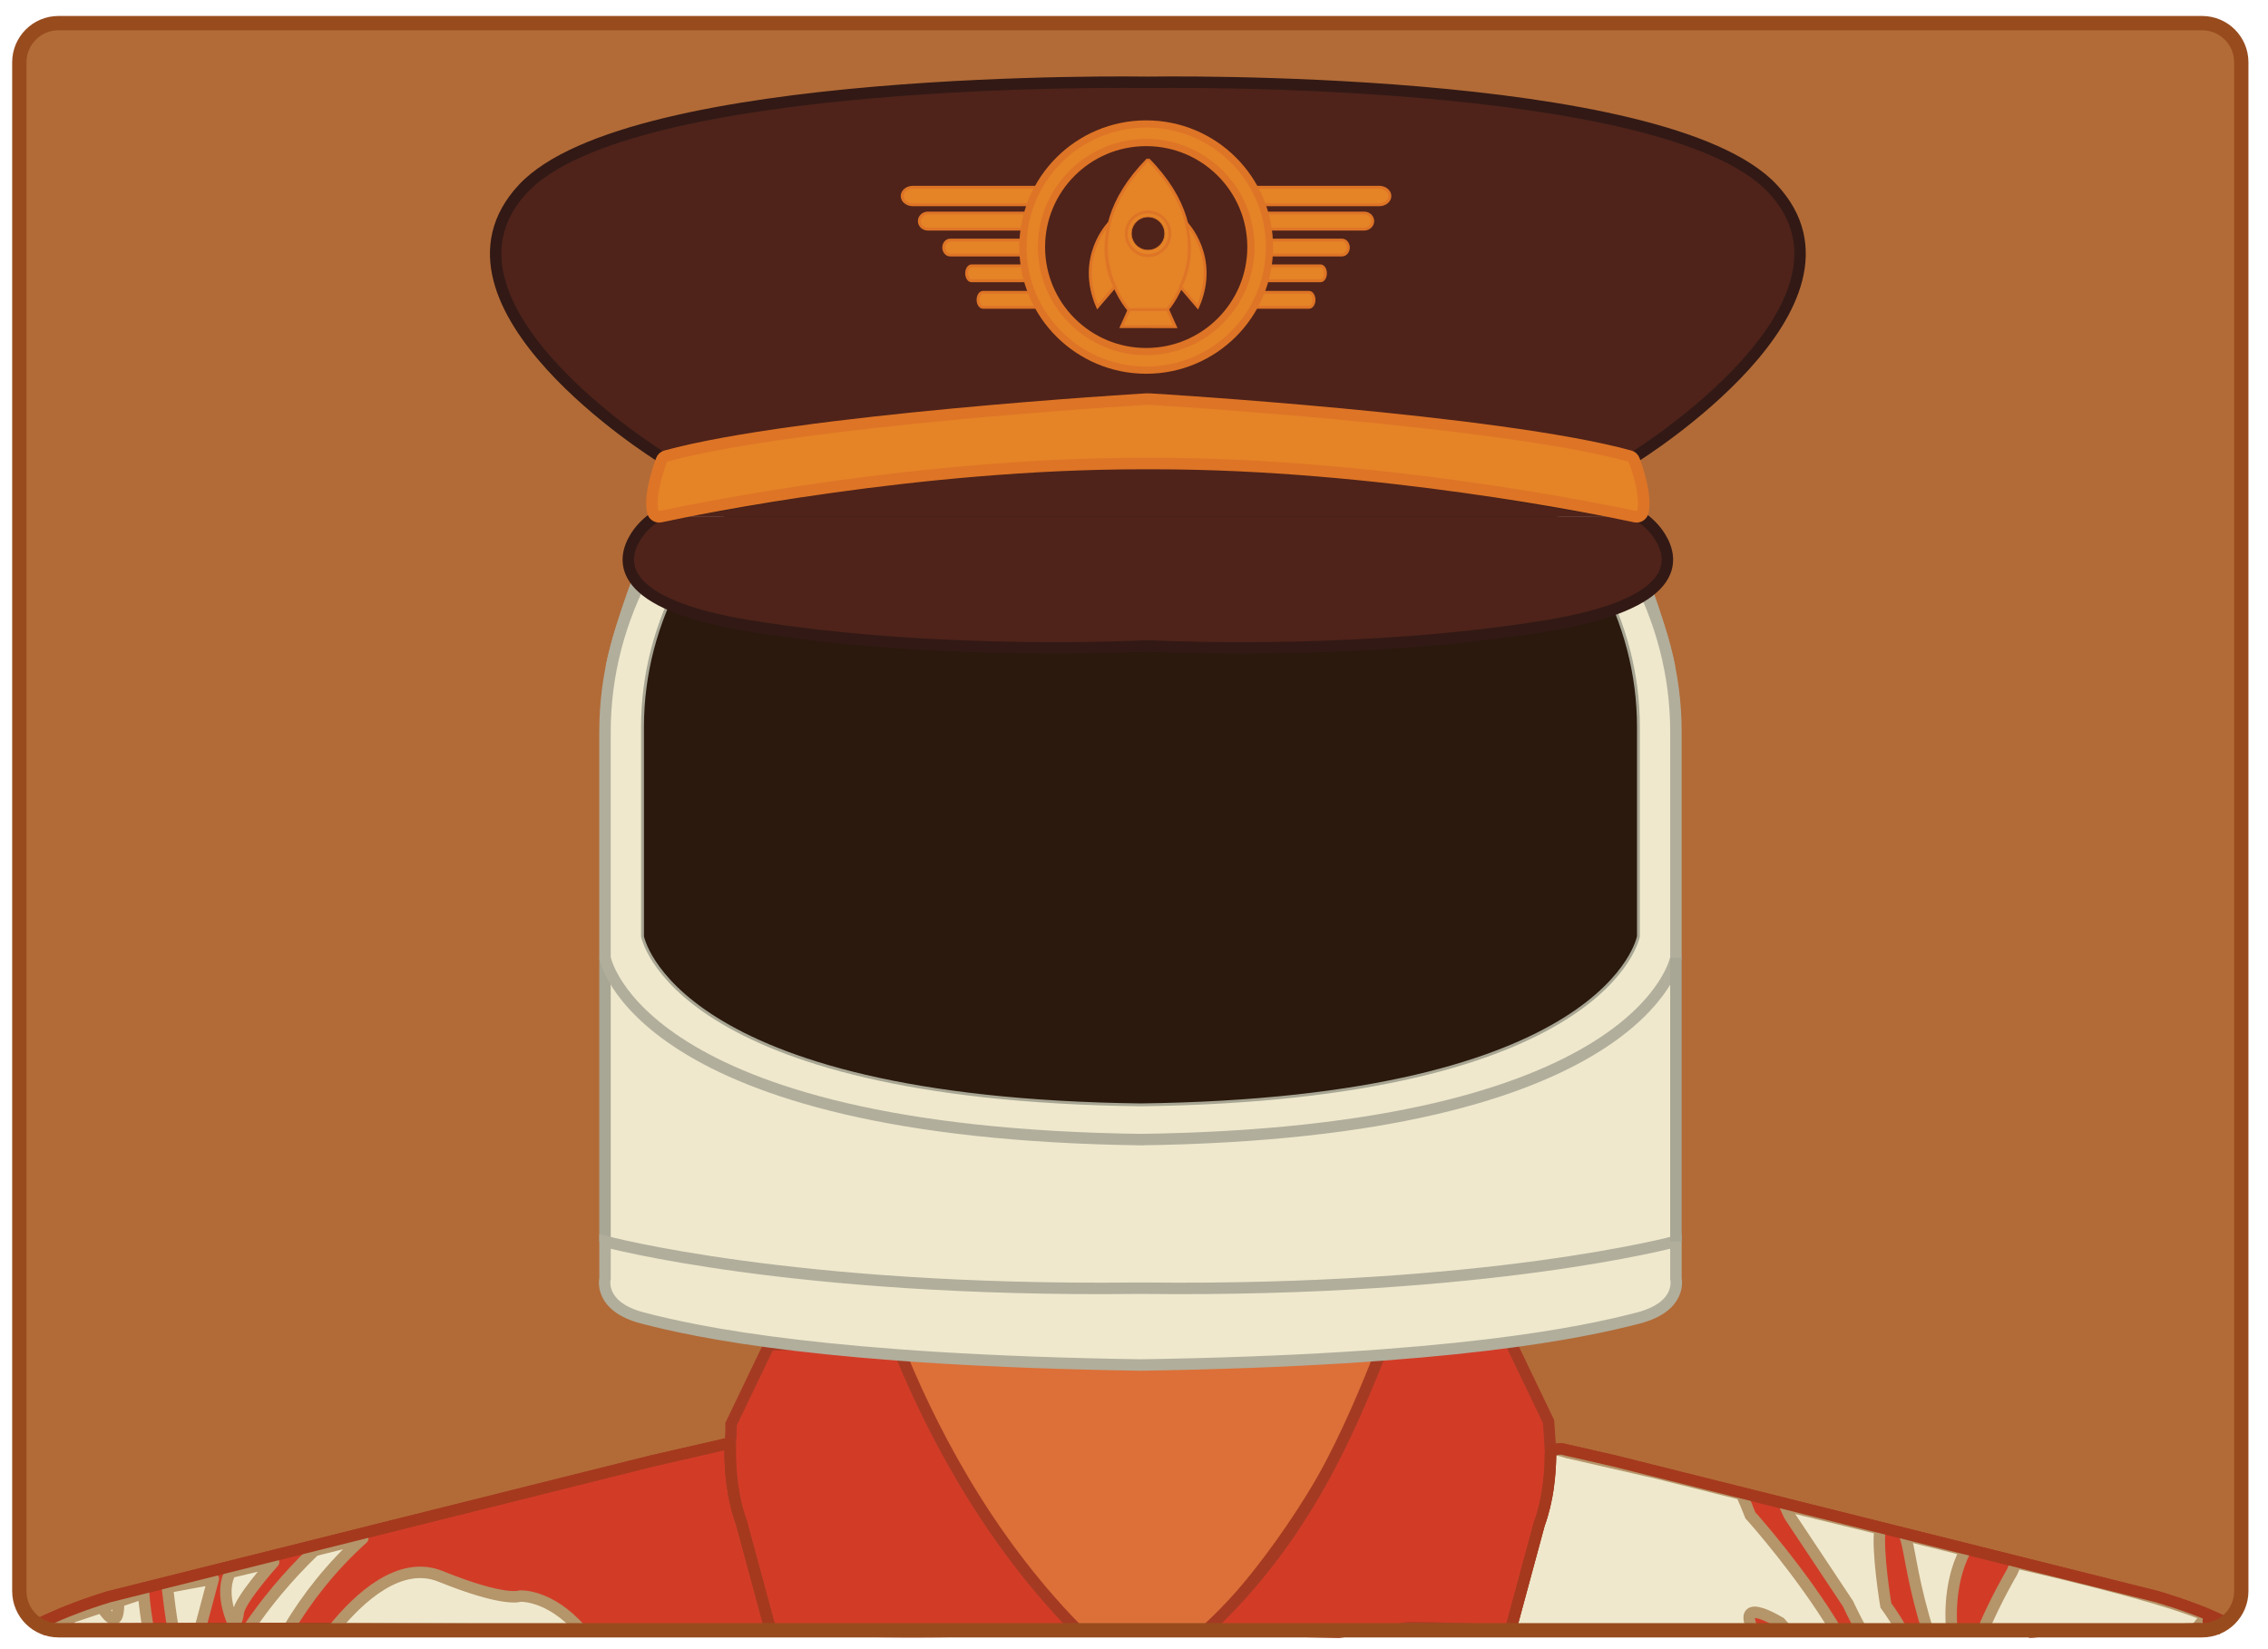 <?xml version="1.0" encoding="utf-8"?>
<!-- Generator: Adobe Illustrator 27.1.1, SVG Export Plug-In . SVG Version: 6.00 Build 0)  -->
<svg version="1.1" id="Layer_1" xmlns="http://www.w3.org/2000/svg" xmlns:xlink="http://www.w3.org/1999/xlink" x="0px" y="0px"
	 viewBox="0 0 792 576" style="enable-background:new 0 0 792 576;" xml:space="preserve">
<style type="text/css">
	.st0{fill:#B26B37;}
	.st1{fill:#D23C27;stroke:#A53A23;stroke-width:4;stroke-miterlimit:10;}
	.st2{fill:#EFE8CC;stroke:#B5956A;stroke-width:4;stroke-miterlimit:10;}
	.st3{fill:none;stroke:#3D52A4;stroke-linecap:round;stroke-linejoin:round;stroke-miterlimit:10;}
	.st4{fill:#EFE8CC;stroke:#B5956A;stroke-width:4;stroke-linecap:round;stroke-linejoin:round;stroke-miterlimit:10;}
	.st5{fill:none;stroke:#B5956A;stroke-width:4;stroke-miterlimit:10;}
	.st6{fill:#EFE8CC;stroke:#EFE8CC;stroke-miterlimit:10;}
	.st7{fill:none;stroke:#A8A694;stroke-miterlimit:10;}
	.st8{fill:none;stroke:#A8A694;stroke-width:4;stroke-miterlimit:10;}
	.st9{fill:none;stroke:#A5391D;stroke-miterlimit:10;}
	.st10{fill:#EFE8CC;stroke:#B1AE9C;stroke-width:4;stroke-miterlimit:10;}
	.st11{fill:#DC7038;stroke:#A5391D;stroke-miterlimit:10;}
	.st12{fill:#D23C27;stroke:#A53A23;stroke-miterlimit:10;}
	.st13{fill:none;stroke:#A5391D;stroke-width:4;stroke-miterlimit:10;}
	.st14{fill:#2B190D;stroke:#A8A694;stroke-miterlimit:10;}
	.st15{fill:#4F231A;stroke:#321915;stroke-width:4;stroke-miterlimit:10;}
	.st16{fill:#E58327;stroke:#DE7426;stroke-width:4;stroke-miterlimit:10;}
	.st17{fill:#E58327;stroke:#DE7426;stroke-miterlimit:10;}
	.st18{fill:none;stroke:#DE7426;stroke-width:9;stroke-miterlimit:10;}
	.st19{fill:none;stroke:#E58327;stroke-width:4;stroke-miterlimit:10;}
	.st20{fill:#4F231A;stroke:#DE7426;stroke-width:0.25;stroke-miterlimit:10;}
	.st21{fill:none;stroke:#984C1E;stroke-width:5;stroke-miterlimit:10;}
</style>
<path class="st0" d="M768.39,569.4H21.03c-7.89,0-14.28-6.39-14.28-14.28V22.36c0-7.89,6.39-14.28,14.28-14.28h747.36
	c7.89,0,14.28,6.39,14.28,14.28v532.76C782.67,563.01,776.28,569.4,768.39,569.4z"/>
<path class="st1" d="M753.38,557.69L563.8,510.27l-18.24-4.18c-0.1-0.02-0.21-0.04-0.31-0.04c-4.18-0.03-3.95,2.14-3.85,2.63
	c0.02,0.09,0.02,0.17,0.02,0.26c-0.1,6.74-0.98,15.32-3.94,23.45c-0.01,0.03-0.02,0.06-0.03,0.09l-9.64,35.62
	c-0.23,0.85,0.41,1.69,1.3,1.69c58.27-0.05,116.55-0.5,174.82-0.5c1.72,0,3.36,0.23,4.93,0.61c0.12,0.03,0.25,0.04,0.37,0.04
	c14.44-0.8,28.91-1.27,43.33-0.18c0.05,0,0.11,0,0.16,0c2.09-0.13,4.19-0.18,6.29-0.2c0.08,0,0.17-0.01,0.25-0.03
	c1.4-0.32,2.84-0.5,4.28-0.5c2.26,0,4.29-0.82,6.29-0.16l2.19-0.52c1.37-1.42-5.58-8.84-0.65-2.45c0.34,0.44,2.44,1.7,2.58,1.16
	c0-0.01-1.16-0.77-1.16-0.77c0.16-0.61,4.74,0.68,4.16,0.41C769.95,563.4,762.13,560.34,753.38,557.69z"/>
<path class="st1" d="M258.96,531.94c-0.01-0.03-0.02-0.07-0.03-0.1c-3.25-8.93-3.99-18.39-3.95-25.37l0.01-0.58
	c0.02-0.97-0.87-1.69-1.81-1.48l-25.52,5.85L38.07,557.69c-7.7,2.34-14.67,4.99-21.02,7.84c0.41,1.92,0.34,1.57,0.75,3.49
	c15.58-0.03,31.16-0.1,46.74-0.17c68.19-0.32,136.36,0.74,204.55,0.71c0.01,0,0.03,0,0.04,0L258.96,531.94z"/>
<path class="st2" d="M645.34,560.14c0,0,1.91,4.2,4.7,9.27c4.71-0.02,9.41-0.03,14.12-0.04c-2.75-4.8-5.61-8.69-5.61-8.69
	s-3.16-18.91-2.03-26.69l-33.28-8.16c1.03,2.33,1.74,3.68,1.74,3.68L645.34,560.14z"/>
<path class="st2" d="M673.12,569.35c2.82-0.01,5.64-0.01,8.46-0.01c0.01-0.09,0.01-0.14,0.01-0.14s-1.86-15.38,4.77-27.75
	l-21.24-5.31c1.77,4.43,2.08,12.48,6.68,28.8C672.26,566.58,672.7,568.03,673.12,569.35z"/>
<path class="st2" d="M770.29,564.24c-17.72-7.59-66.29-18.38-66.29-18.38c-0.82,2.01-1.46,3.35-1.46,3.35s-5.47,9.24-10.06,20.1
	c3.82,0,7.63-0.02,11.45-0.02c1.78,0,3.49,0.25,5.12,0.66c14.53-0.81,29.09-1.29,43.6-0.18c2.16-0.13,4.33-0.19,6.5-0.21
	c1.44-0.34,2.92-0.53,4.4-0.53c1.06,0,2.09,0.1,3.1,0.25c0.6-0.76,1.21-1.54,1.83-2.36C769.15,566.03,771.26,564.65,770.29,564.24z"
	/>
<path class="st2" d="M527.34,569.8c28.32-0.02,56.64-0.13,84.96-0.25c-1.46-2.79-5.05-11.15,9.35-2.84l2.42,2.79
	c5.7-0.02,11.4-0.04,17.11-0.07c-12.05-20.09-28.89-39-28.89-39l-1.04-1.14c-1.02-2.63-2.05-5.1-3.1-7.41l-8.91-2.23l-20.38-5.1
	l-31.52-7.24c0,0-6.28-2.19-5.91,0c0.37,2.19-1.19,14.56-1.19,14.56L527.34,569.8z"/>
<path class="st3" d="M617.64,531.45"/>
<path class="st4" d="M27.1,568.99c0.17-0.03,0.32-0.06,0.5-0.08c0.41-0.04,0.84-0.01,1.27,0.08c7.63-0.02,15.26-0.05,22.89-0.09
	c-0.68-3.96-1.28-8.21-1.63-12.44l-26.39,8.82V569C24.86,568.99,25.98,568.99,27.1,568.99z"/>
<path class="st4" d="M64.55,568.84c1.77-0.01,3.55-0.01,5.32-0.01l4.63-17.39l-16.06,2.95c0.5,4.4,1.19,9.73,2,14.48
	C61.81,568.85,63.18,568.85,64.55,568.84z"/>
<path class="st4" d="M95.53,545.59c0,0-11.81,13.17-12.31,17.59s-1.9,3.45-1.9,3.45s-4.37-9.23-1.43-16.32
	c0.17-0.4,0.3-0.77,0.41-1.1L95.53,545.59z"/>
<path class="st5" d="M35.57,561.37c2.23,3.45,5.65,7.37,5.81-0.65"/>
<path class="st4" d="M100.83,568.8c6.4-10.71,14.81-21.55,25.84-31.48l-16.84,4.21c-9.57,9.2-17.09,18.42-23.05,27.26
	C91.47,568.79,96.15,568.79,100.83,568.8z"/>
<polygon class="st6" points="584.71,449.93 211.37,449.93 212.28,332.32 585.61,332.32 "/>
<path class="st7" d="M585.24,334.49"/>
<line class="st8" x1="211.27" y1="433.58" x2="211.27" y2="334.49"/>
<path class="st9" d="M268.61,469.69l-13.31,27.73c0,0,0.06,1.95-0.14,5.16"/>
<path class="st10" d="M583.01,233.01c0,0-31.2-160.14-185.2-160.14h0.88c-154,0-185.2,160.14-185.2,160.14"/>
<path class="st10" d="M397.07,398.04c177.25-2.12,188.17-63.55,188.17-63.55v-78.91c0-80.43-83.23-145.64-185.89-145.64h-2.19
	c-102.66,0-185.89,65.2-185.89,145.64v78.91c0,0,10.91,61.43,188.17,63.55"/>
<path class="st11" d="M388.81,568.92c10.51-0.03,21.03,0.06,31.54,0.21c32.31-32.89,52.19-72.54,63.26-100.39l-170.78,0
	c11.02,27.83,30.83,67.44,63.18,100.3C380.27,568.98,384.54,568.93,388.81,568.92z"/>
<path class="st9" d="M527.43,468.73l13.31,27.73c0,0,0.52,6.37,0.7,10.86"/>
<path class="st12" d="M227.65,510.27"/>
<path class="st1" d="M312.83,468.74l-44.23,0.95l-13.31,27.73c0,0,0.06,1.95-0.14,5.16l-0.12,1.42l-0.05,2.49
	c-0.04,6.99,0.7,16.47,3.97,25.41l10.19,37.66c0.79,0,1.56,0.05,2.32,0.14c12.14-0.37,24.31-0.01,36.45,0.15
	c22.72,0.3,45.4-0.49,68.11-0.8C343.67,536.18,323.85,496.57,312.83,468.74z"/>
<path class="st1" d="M485.82,569.81c2.24-0.84,4.62-1.29,7.02-1.29c10.07,0.03,20.13,0.5,30.19,0.77c1.45,0.04,2.85,0.21,4.2,0.51
	c0.04,0,0.09,0,0.13,0l10.11-37.36c3-8.22,3.87-16.89,3.96-23.66l0.01-1.46c-0.18-4.48-0.7-10.86-0.7-10.86l-13.31-27.73l-43.82,0
	c-11.84,29.8-27.06,67.54-62.06,100.41c15.32,0.23,30.64,0.6,45.95,0.95C473.47,569.1,479.85,569.48,485.82,569.81z"/>
<path class="st10" d="M398.21,476.75c109.11-1.64,154.6-11.38,173.93-16.42c15.5-4.04,13.1-13.74,13.1-13.74v-13.01
	c0,0-65.14,17.66-185.2,16.35h-3.56c-120.06,1.31-185.2-16.35-185.2-16.35v13.01c0,0-2.4,9.7,13.1,13.74
	c19.33,5.04,64.82,14.78,173.93,16.42"/>
<line class="st8" x1="585.24" y1="433.58" x2="585.24" y2="334.49"/>
<path class="st7" d="M398.74,153.92"/>
<path class="st3" d="M617.64,531.45"/>
<path class="st4" d="M24.06,568.99l0.02-3.86l-8.07,3.87C18.69,569.01,21.37,569,24.06,568.99z"/>
<path class="st7" d="M398.74,153.92"/>
<path class="st13" d="M753.38,557.69L563.8,510.27l-18.39-4.21c0,0,0,0,0,0c-4.86-0.1-3.99,2.7-3.98,2.73c0,0,0,0,0,0
	c-0.09,6.77-0.96,15.45-3.96,23.66c0,0,0,0,0,0l-10.1,37.34c0,0.01,0,0.02,0.01,0.02c58.85-0.04,117.7-0.51,176.56-0.51
	c1.78,0,3.49,0.25,5.11,0.66c0,0,0,0,0,0c14.53-0.81,29.09-1.29,43.6-0.18c0,0,0,0,0,0c2.16-0.13,4.32-0.19,6.5-0.21c0,0,0,0,0,0
	c1.44-0.34,2.92-0.53,4.4-0.53c2.26,0,4.68-0.43,6.68,0.23l2.45-0.39c1.48-0.23,1.61-1.05,0.65-2.19c-2.61-3.11-3.55,0.96,0.9,1.94
	l0.65-0.77c0-0.01,1.55-1.55,1.55-1.55C769.14,562.81,762.55,560.47,753.38,557.69z"/>
<path class="st13" d="M258.96,531.93c-0.01-0.03-0.02-0.06-0.03-0.08c-3.25-8.93-3.99-18.4-3.95-25.37l0.02-0.86
	c0.02-0.83-0.75-1.45-1.55-1.26l-25.79,5.91L38.07,557.69c-8.08,2.45-15.36,5.25-21.96,8.26c0.37,1.68,0.31,1.39,0.68,3.07
	c15.92-0.03,31.83-0.1,47.75-0.17c68.19-0.32,136.36,0.74,204.55,0.71c0.01,0,0.03,0,0.04,0L258.96,531.93z"/>
<path class="st4" d="M202.92,569.32c-11.06-12.62-21.36-11.86-21.36-11.86s-5.11,2.24-27.74-6.9c-14.24-5.75-28.54,7.59-37.19,18.27
	C145.39,568.92,174.15,569.14,202.92,569.32z"/>
<g>
	<g>
		<path class="st14" d="M398.7,385.9c-164.22-1.96-174.33-58.88-174.33-58.88v-73.11c0-74.52,77.1-134.93,172.22-134.93
			c3.34,0,3.34,0,3.34,0c95.11,0,172.22,60.41,172.22,134.93v73.11c0,0-10.11,56.91-174.33,58.88"/>
	</g>
</g>
<path class="st15" d="M230.26,159.2c0,0-85.16-53.03-47.61-93.29s217.94-37.16,217.94-37.16h0.5c0,0,180.39-3.1,217.94,37.16
	c37.55,40.26-47.61,93.29-47.61,93.29"/>
<path class="st15" d="M229.1,180.32l-0.1,0.07c-2.79,1.86-5.23,4.24-7.01,7.08c-5.16,8.24-7.14,23.5,40.02,31.17
	c66.58,10.84,138.19,6.97,138.19,6.97l0,0c0.82,0,1.63,0.02,2.45,0.06c9.53,0.44,75.43,3,137.02-7.03
	c47.16-7.68,45.18-22.93,40.02-31.17c-1.78-2.84-4.22-5.22-7.01-7.08l-0.1-0.07"/>
<polyline class="st15" points="228.99,180.39 400.19,151.07 572.67,180.39 "/>
<path class="st16" d="M403.02,161.91c77.7,0,155.07,15.79,168.04,18.56c1.23,0.26,2.42-0.53,2.68-1.76
	c1.22-5.72-1.92-14.93-3.08-18.05c-0.25-0.67-0.8-1.18-1.49-1.37c-45.76-12.59-166.53-19.83-166.53-19.83l-1.02-0.06
	c-0.86-0.05-1.73-0.03-2.59,0.06l0,0c0,0-120.78,7.24-166.53,19.83c-0.69,0.19-1.24,0.7-1.49,1.37c-1.16,3.11-4.3,12.32-3.08,18.05
	c0.26,1.23,1.45,2.02,2.68,1.76c12.97-2.77,90.34-18.56,168.04-18.56H403.02z"/>
<path class="st17" d="M359.74,71.52H318.8c-2.08,0-3.76-1.37-3.76-3.06v0c0-1.69,1.69-3.06,3.76-3.06h43.69"/>
<path class="st17" d="M356.71,80.03h-32.68c-1.66,0-3-1.26-3-2.81v0c0-1.55,1.35-2.81,3-2.81h34.87"/>
<path class="st17" d="M358.12,98.07h-18.84c-0.96,0-1.73-1.17-1.73-2.61v0c0-1.44,0.78-2.61,1.73-2.61h20.1"/>
<path class="st17" d="M440.66,71.52h40.95c2.08,0,3.76-1.37,3.76-3.06v0c0-1.69-1.69-3.06-3.76-3.06h-43.69"/>
<path class="st17" d="M443.69,80.03h32.68c1.66,0,3-1.26,3-2.81v0c0-1.55-1.35-2.81-3-2.81H441.5"/>
<path class="st17" d="M442.29,98.07h18.84c0.96,0,1.73-1.17,1.73-2.61v0c0-1.44-0.78-2.61-1.73-2.61h-20.1"/>
<path class="st17" d="M444.05,89.07h24.55c1.25,0,2.26-1.17,2.26-2.61v0c0-1.44-1.01-2.61-2.26-2.61H442.4"/>
<path class="st17" d="M438.29,107.33h18.84c0.96,0,1.73-1.17,1.73-2.61v0c0-1.44-0.78-2.61-1.73-2.61h-20.1"/>
<path class="st17" d="M356.36,89.07h-24.55c-1.25,0-2.26-1.17-2.26-2.61v0c0-1.44,1.01-2.61,2.26-2.61H358"/>
<path class="st17" d="M362.11,107.33h-18.84c-0.96,0-1.73-1.17-1.73-2.61v0c0-1.44,0.78-2.61,1.73-2.61h20.1"/>
<ellipse class="st18" cx="400.26" cy="86.29" rx="39.81" ry="39.75"/>
<ellipse class="st19" cx="400.26" cy="86.29" rx="39.81" ry="39.75"/>
<polyline class="st17" points="394.29,108.2 391.65,114.07 410.42,114.1 407.79,108.22 "/>
<path class="st17" d="M400.89,55.65c-28.13,28.48-6.81,52.48-6.81,52.48l13.53,0.02c0,0,21.38-23.95-6.68-52.5"/>
<circle class="st17" cx="400.91" cy="81.66" r="7.62"/>
<circle class="st20" cx="400.91" cy="81.56" r="5.83"/>
<path class="st17" d="M387.36,77.87c0,0-11.66,11.83-4.09,29.28l6.03-7.02c-3.32-6.67-3.91-14.19-2.01-22.14"/>
<path class="st17" d="M414.25,77.9c0,0,11.63,11.86,4.01,29.29l-6.01-7.03c3.34-6.66,3.95-14.18,2.07-22.14"/>
<path class="st21" d="M769,569.4H20.42c-7.55,0-13.67-6.12-13.67-13.67V21.75c0-7.55,6.12-13.67,13.67-13.67H769
	c7.55,0,13.67,6.12,13.67,13.67v533.98C782.67,563.28,776.55,569.4,769,569.4z"/>
</svg>

